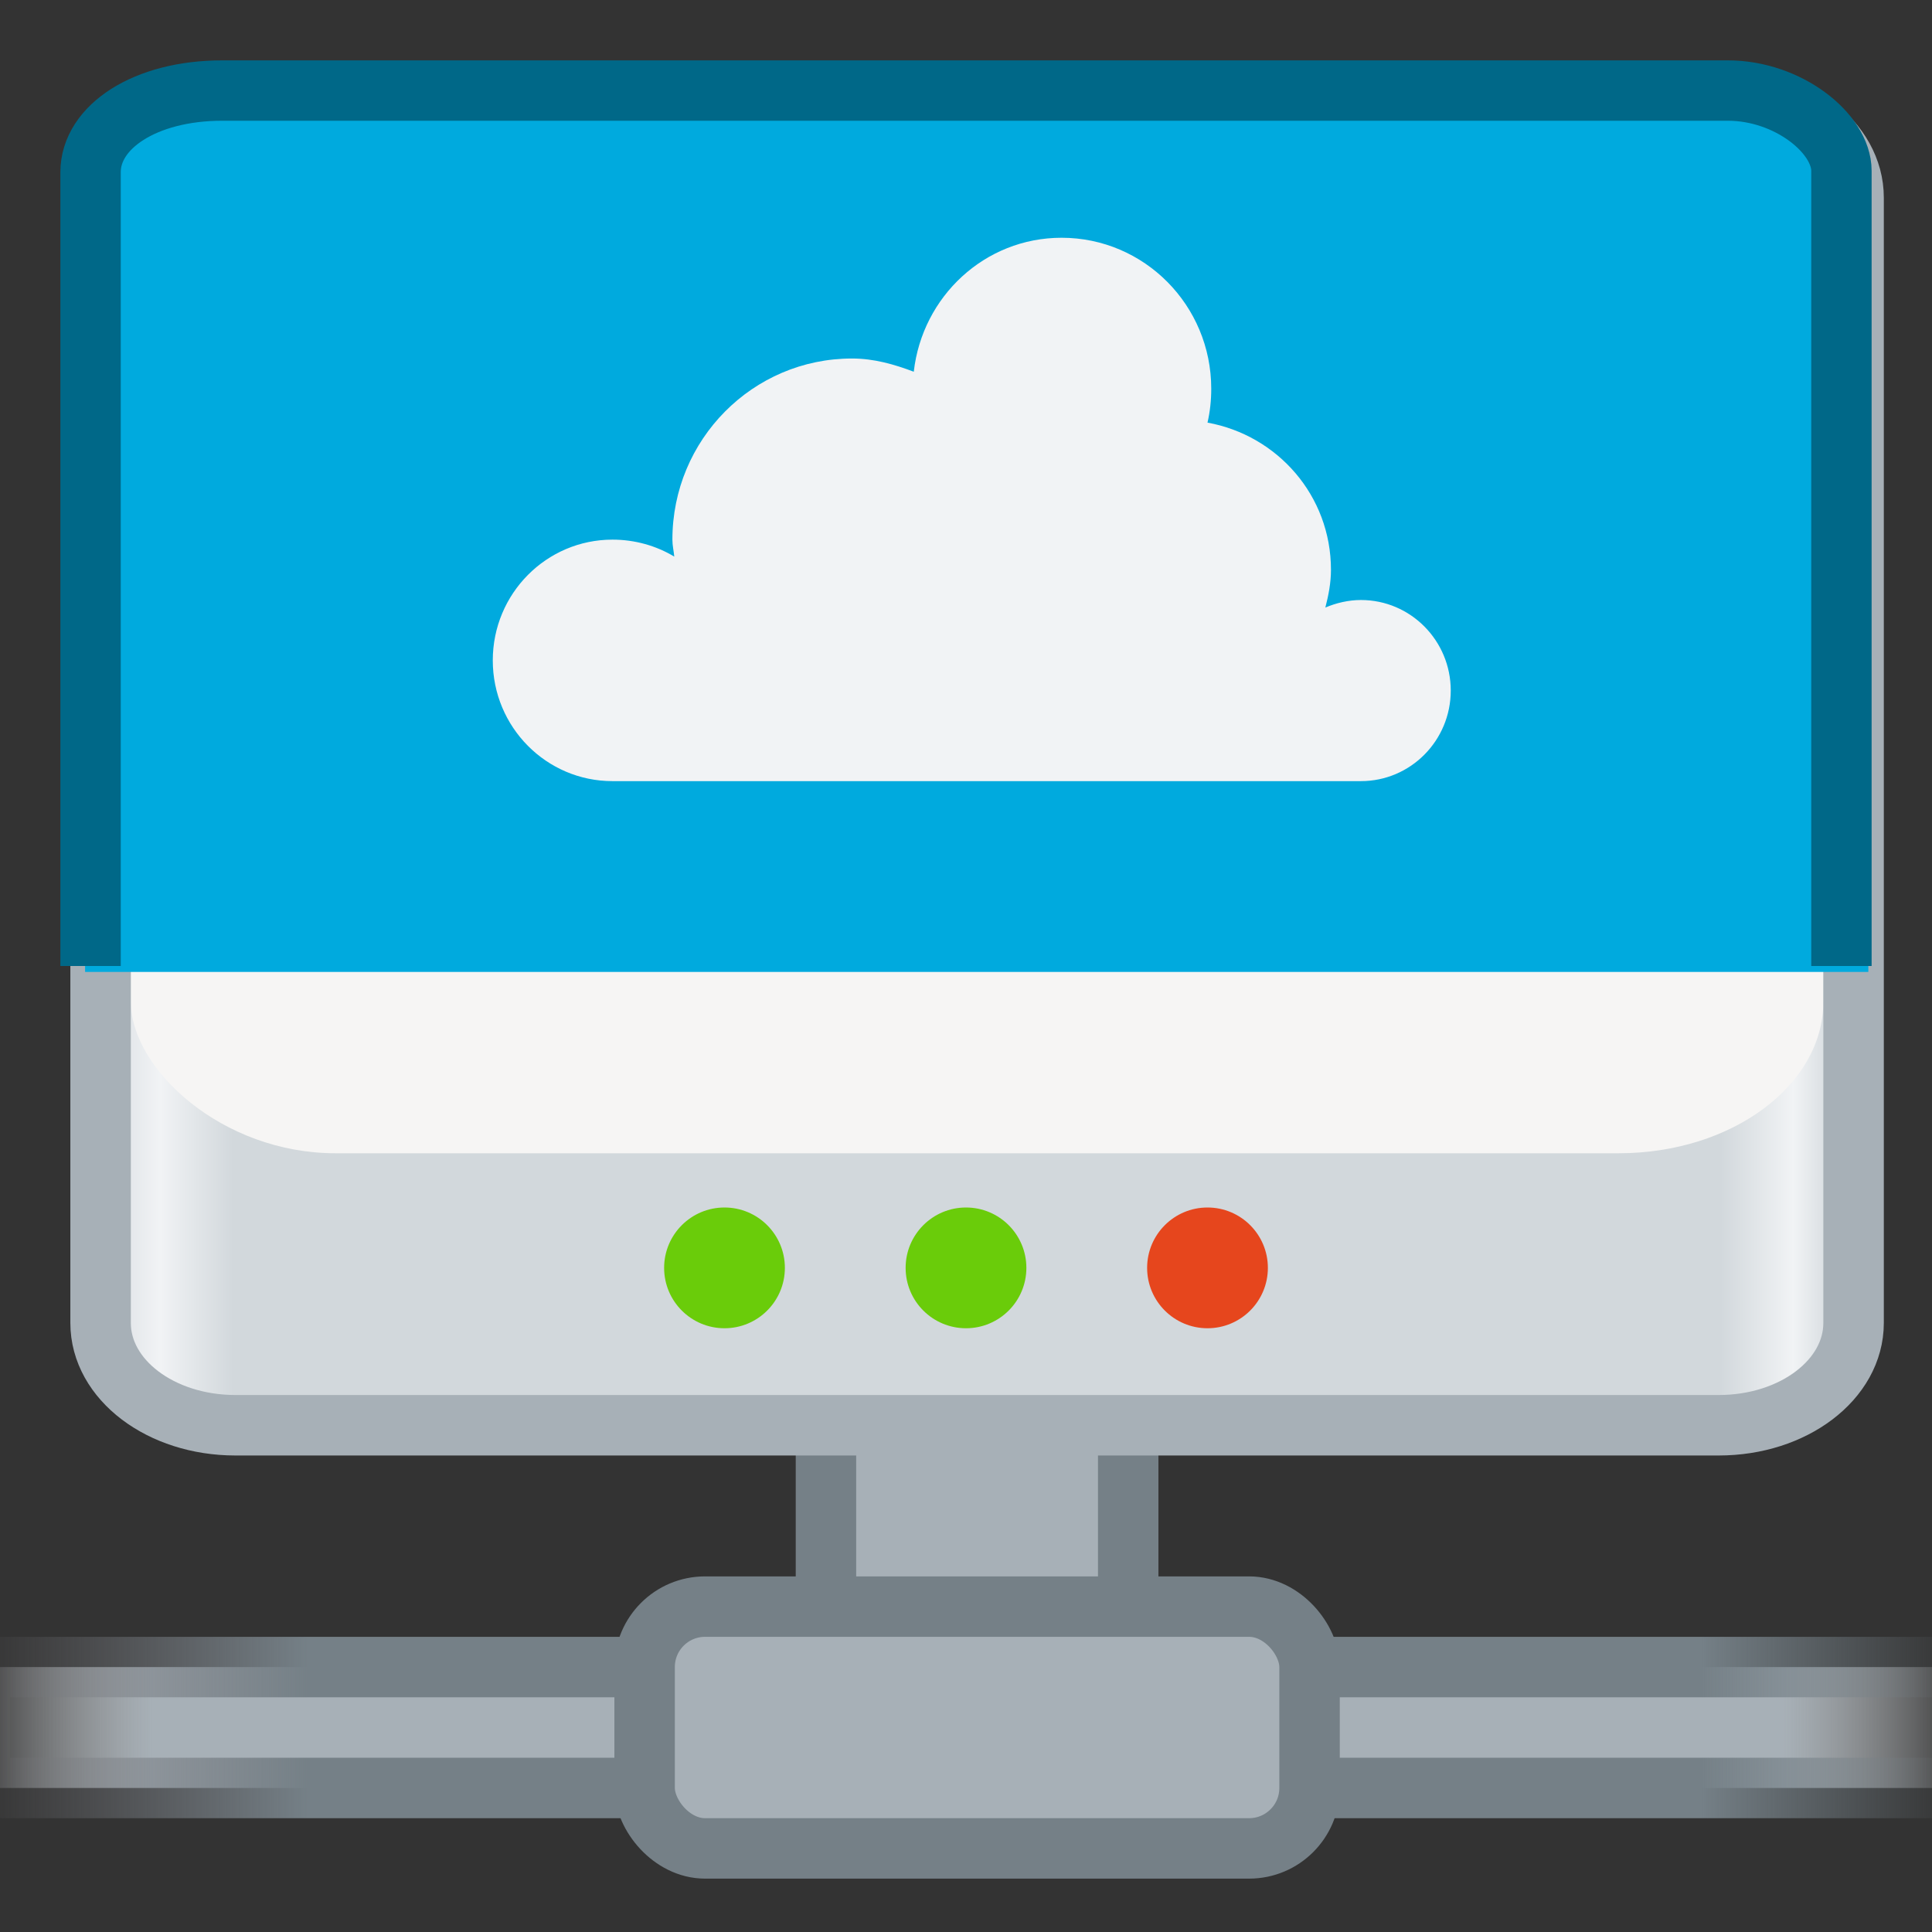 <?xml version="1.0" encoding="UTF-8" standalone="no"?>
<svg
   xmlns:dc="http://purl.org/dc/elements/1.1/"
   xmlns:cc="http://creativecommons.org/ns#"
   xmlns:rdf="http://www.w3.org/1999/02/22-rdf-syntax-ns#"
   xmlns:svg="http://www.w3.org/2000/svg"
   xmlns="http://www.w3.org/2000/svg"
   xmlns:xlink="http://www.w3.org/1999/xlink"
   xmlns:sodipodi="http://sodipodi.sourceforge.net/DTD/sodipodi-0.dtd"
   xmlns:inkscape="http://www.inkscape.org/namespaces/inkscape"
   viewBox="0 0 32 32"
   style="display:inline;enable-background:new"
   version="1.0"
   id="svg11300"
   height="32"
   width="32"
   sodipodi:docname="org.xfce.Gigolo.svg"
   inkscape:version="0.92.2 5c3e80d, 2017-08-06">
  <rect x="0" y="0" width="32" height="32" fill="#333333" stroke="none"/>
  <sodipodi:namedview
     pagecolor="#ffffff"
     bordercolor="#666666"
     borderopacity="1"
     objecttolerance="10"
     gridtolerance="10"
     guidetolerance="10"
     inkscape:pageopacity="0"
     inkscape:pageshadow="2"
     inkscape:window-width="1920"
     inkscape:window-height="1023"
     id="namedview35"
     showgrid="true"
     inkscape:zoom="2.8284272"
     inkscape:cx="154.61159"
     inkscape:cy="71.391861"
     inkscape:window-x="0"
     inkscape:window-y="25"
     inkscape:window-maximized="1"
     inkscape:current-layer="svg11300"
     showguides="true">
    <inkscape:grid
       type="xygrid"
       id="grid858"
       empspacing="4" />
  </sodipodi:namedview>
  <title
     id="title4162">Adwaita Icon Template</title>
  <defs
     id="defs3">
    <linearGradient
       id="linearGradient969">
      <stop
         id="stop957"
         offset="0"
         style="stop-color:#d2d8dc;stop-opacity:1" />
      <stop
         style="stop-color:#f1f3f5;stop-opacity:1"
         offset="0.042"
         id="stop959" />
      <stop
         id="stop961"
         offset="0.083"
         style="stop-color:#d2d8dc;stop-opacity:1" />
      <stop
         style="stop-color:#d2d8dc;stop-opacity:1"
         offset="0.917"
         id="stop963" />
      <stop
         id="stop965"
         offset="0.958"
         style="stop-color:#f1f3f5;stop-opacity:1" />
      <stop
         id="stop967"
         offset="1"
         style="stop-color:#bcc5ca;stop-opacity:1" />
    </linearGradient>
    <linearGradient
       id="linearGradient1725-3"
       inkscape:collect="always">
      <stop
         id="stop1717-6"
         offset="0"
         style="stop-color:#f1f3f5;stop-opacity:0" />
      <stop
         style="stop-color:#a7b0b7;stop-opacity:1"
         offset="0.091"
         id="stop1719-7" />
      <stop
         style="stop-color:#a7b0b7;stop-opacity:1"
         offset="0.909"
         id="stop1721-5" />
      <stop
         id="stop1723-3"
         offset="1"
         style="stop-color:#f1f3f5;stop-opacity:0" />
    </linearGradient>
    <linearGradient
       inkscape:collect="always"
       id="linearGradient5116">
      <stop
         style="stop-color:#758087;stop-opacity:0"
         offset="0"
         id="stop5112" />
      <stop
         id="stop5122"
         offset="0.128"
         style="stop-color:#758087;stop-opacity:1" />
      <stop
         id="stop5120"
         offset="0.831"
         style="stop-color:#758087;stop-opacity:1" />
      <stop
         style="stop-color:#77767b;stop-opacity:0"
         offset="1"
         id="stop5114" />
    </linearGradient>
    <linearGradient
       inkscape:collect="always"
       xlink:href="#linearGradient969"
       id="linearGradient12533"
       gradientUnits="userSpaceOnUse"
       gradientTransform="matrix(0.096,0,0,0.077,39.385,0.5)"
       x1="48"
       y1="44"
       x2="464"
       y2="44" />
    <linearGradient
       inkscape:collect="always"
       xlink:href="#linearGradient969"
       id="linearGradient12560"
       gradientUnits="userSpaceOnUse"
       gradientTransform="matrix(0.25,0,0,0.185,465.695,262.622)"
       x1="48"
       y1="44"
       x2="464"
       y2="44" />
    <linearGradient
       gradientTransform="matrix(3.525,0,0,3.525,-3757.198,2721.363)"
       inkscape:collect="always"
       xlink:href="#linearGradient1725-3"
       id="linearGradient5164"
       gradientUnits="userSpaceOnUse"
       x1="1199.5"
       y1="-678.5"
       x2="1232.5"
       y2="-678.5" />
    <linearGradient
       gradientTransform="matrix(3.525,0,0,3.525,-3757.198,2721.363)"
       inkscape:collect="always"
       xlink:href="#linearGradient5116"
       id="linearGradient5168"
       gradientUnits="userSpaceOnUse"
       x1="1232.323"
       y1="-680.533"
       x2="1199.528"
       y2="-680.533" />
  </defs>
  <g
     id="g12556"
     style="display:inline;stroke:#c0bfbc;stroke-width:1.492;enable-background:new"
     transform="matrix(0.284,0,0,0.284,-134.256,-63.925)">
    <rect
       style="display:inline;opacity:1;vector-effect:none;fill:url(#linearGradient5164);fill-opacity:1.0;stroke:url(#linearGradient5168);stroke-width:3.525;stroke-linecap:butt;stroke-linejoin:miter;stroke-miterlimit:4;stroke-dasharray:none;stroke-dashoffset:0;stroke-opacity:1;enable-background:new"
       id="rect1612"
       width="116.339"
       height="7.051"
       x="471.547"
       y="322.313" />
    <rect
       transform="matrix(0,-1,-1,0,0,0)"
       style="display:inline;opacity:1;vector-effect:none;fill:#a7b0b7;fill-opacity:1;stroke:#758087;stroke-width:3.525;stroke-linecap:butt;stroke-linejoin:miter;stroke-miterlimit:4;stroke-dasharray:none;stroke-dashoffset:0;stroke-opacity:1;enable-background:new"
       id="rect1614"
       width="56.407"
       height="17.627"
       x="-329.364"
       y="-538.53" />
    <rect
       style="display:inline;opacity:1;fill:url(#linearGradient12560);fill-opacity:1;stroke:none;stroke-width:0.321;stroke-linecap:butt;stroke-linejoin:miter;stroke-miterlimit:4;stroke-dasharray:none;stroke-dashoffset:0;stroke-opacity:1;marker:none;marker-start:none;marker-mid:none;marker-end:none;paint-order:normal;enable-background:new"
       id="rect12544"
       width="104"
       height="62.179"
       x="477.695"
       y="247.077"
       rx="11.932"
       ry="8.833" />
    <rect
       ry="3.525"
       y="318.787"
       x="510.327"
       height="14.102"
       width="38.78"
       id="rect1616"
       style="display:inline;opacity:1;vector-effect:none;fill:#a7b0b7;fill-opacity:1;stroke:#758087;stroke-width:3.525;stroke-linecap:butt;stroke-linejoin:miter;stroke-miterlimit:4;stroke-dasharray:none;stroke-dashoffset:0;stroke-opacity:1;enable-background:new"
       rx="3.525" />
    <rect
       ry="8.855"
       rx="11.932"
       y="228.889"
       x="480.361"
       height="63.458"
       width="98.712"
       id="rect12546"
       style="display:inline;opacity:1;fill:#f6f5f4;fill-opacity:1;stroke:none;stroke-width:0.321;stroke-linecap:butt;stroke-linejoin:miter;stroke-miterlimit:4;stroke-dasharray:none;stroke-dashoffset:0;stroke-opacity:1;marker:none;marker-start:none;marker-mid:none;marker-end:none;paint-order:normal;enable-background:new" />
    <path
       sodipodi:nodetypes="ssccssssccsss"
       inkscape:connector-curvature="0"
       id="path12554"
       d="m 486.463,230.652 c -4.356,0 -7.831,2.661 -7.864,5.966 v 14.914 34.307 16.405 c 0,3.305 3.508,5.966 7.864,5.966 h 86.508 c 4.356,0 7.864,-2.661 7.864,-5.966 v -16.405 -34.307 -14.914 c 0,-3.305 -3.508,-5.966 -7.864,-5.966 z"
       style="display:inline;opacity:1;fill:none;fill-opacity:1;stroke:#a7b0b7;stroke-width:3.527;stroke-linecap:butt;stroke-linejoin:miter;stroke-miterlimit:4;stroke-dasharray:none;stroke-dashoffset:0;stroke-opacity:1;marker:none;marker-start:none;marker-mid:none;marker-end:none;paint-order:normal;enable-background:new" />
    <path
       sodipodi:nodetypes="ssccsss"
       style="display:inline;opacity:1;fill:#00aade;fill-opacity:1;stroke:none;stroke-width:0.315;stroke-linecap:butt;stroke-linejoin:miter;stroke-miterlimit:4;stroke-dasharray:none;stroke-dashoffset:0;stroke-opacity:1;marker:none;marker-start:none;marker-mid:none;marker-end:none;paint-order:normal;enable-background:new"
       d="m 485.695,229.586 c -4.432,0 -8,2.541 -8,5.698 v 46.487 h 104 v -46.487 c 0,-3.156 -3.568,-5.698 -8,-5.698 z"
       id="path12552"
       inkscape:connector-curvature="0" />
  </g>
  <path
     sodipodi:nodetypes="cccccc"
     inkscape:connector-curvature="0"
     id="path12558"
     d="M 1.5,16 V 2.852 c 0,-0.75 0.901,-1.352 2.179,-1.352 H 28.62 c 0.995,0 1.88,0.708 1.88,1.33 V 16"
     style="display:inline;opacity:1;vector-effect:none;fill:none;fill-opacity:1;stroke:#006888;stroke-width:1;stroke-linecap:butt;stroke-linejoin:miter;stroke-miterlimit:4;stroke-dasharray:none;stroke-dashoffset:0;stroke-opacity:1;marker:none;marker-start:none;marker-mid:none;marker-end:none;paint-order:normal;enable-background:new" />
  <circle
     style="display:inline;opacity:1;fill:#e6461d;fill-opacity:1;stroke:none;stroke-width:0.5;stroke-linecap:butt;stroke-linejoin:miter;stroke-miterlimit:4;stroke-dasharray:none;stroke-dashoffset:0;stroke-opacity:1;paint-order:normal;enable-background:new"
     id="path903-2-3-6"
     cx="20"
     cy="21"
     r="1" />
  <circle
     style="display:inline;opacity:1;fill:#6acc0a;fill-opacity:1;stroke:none;stroke-width:0.5;stroke-linecap:butt;stroke-linejoin:miter;stroke-miterlimit:4;stroke-dasharray:none;stroke-dashoffset:0;stroke-opacity:1;paint-order:normal;enable-background:new"
     id="path903-2-3-6-3"
     cx="16"
     cy="21"
     r="1" />
  <circle
     style="display:inline;opacity:1;fill:#6acc0a;fill-opacity:1;stroke:none;stroke-width:0.5;stroke-linecap:butt;stroke-linejoin:miter;stroke-miterlimit:4;stroke-dasharray:none;stroke-dashoffset:0;stroke-opacity:1;paint-order:normal;enable-background:new"
     id="path903-2-3-6-6"
     cx="12"
     cy="21"
     r="1" />
  <g
     style="display:inline;enable-background:new"
     id="g4122"
     transform="translate(-202,-302)"
     inkscape:label="weather-showers">
    <rect
       width="16"
       height="16"
       x="201"
       y="277"
       id="rect18110-7-1-6-6-8"
       style="color:#bebebe;display:inline;overflow:visible;visibility:visible;fill:none;stroke:none;stroke-width:1.781;marker:none;enable-background:new" />
    <path
       sodipodi:nodetypes="ccsscssccsscscscc"
       inkscape:connector-curvature="0"
       id="path5094-5-04-4-6-4"
       d="m 219.583,305.938 c -1.273,0 -2.307,0.973 -2.448,2.219 -0.324,-0.122 -0.656,-0.219 -1.023,-0.219 -1.643,0 -2.975,1.343 -2.975,3 0,0.098 0.022,0.185 0.031,0.281 -0.297,-0.179 -0.651,-0.281 -1.023,-0.281 -1.095,0 -1.983,0.895 -1.983,2 0,1.105 0.888,2 1.983,2 h 12.396 c 0.822,0 1.488,-0.672 1.488,-1.5 0,-0.828 -0.666,-1.5 -1.488,-1.5 -0.205,0 -0.411,0.049 -0.589,0.125 0.052,-0.202 0.093,-0.407 0.093,-0.625 0,-1.229 -0.886,-2.228 -2.045,-2.438 0.042,-0.181 0.062,-0.368 0.062,-0.562 0,-1.381 -1.11,-2.5 -2.479,-2.5 z"
       style="color:#000000;display:inline;overflow:visible;visibility:visible;fill:#f1f3f5;fill-opacity:1;stroke:none;stroke-width:2.4;marker:none;enable-background:accumulate" />
  </g>
</svg>
